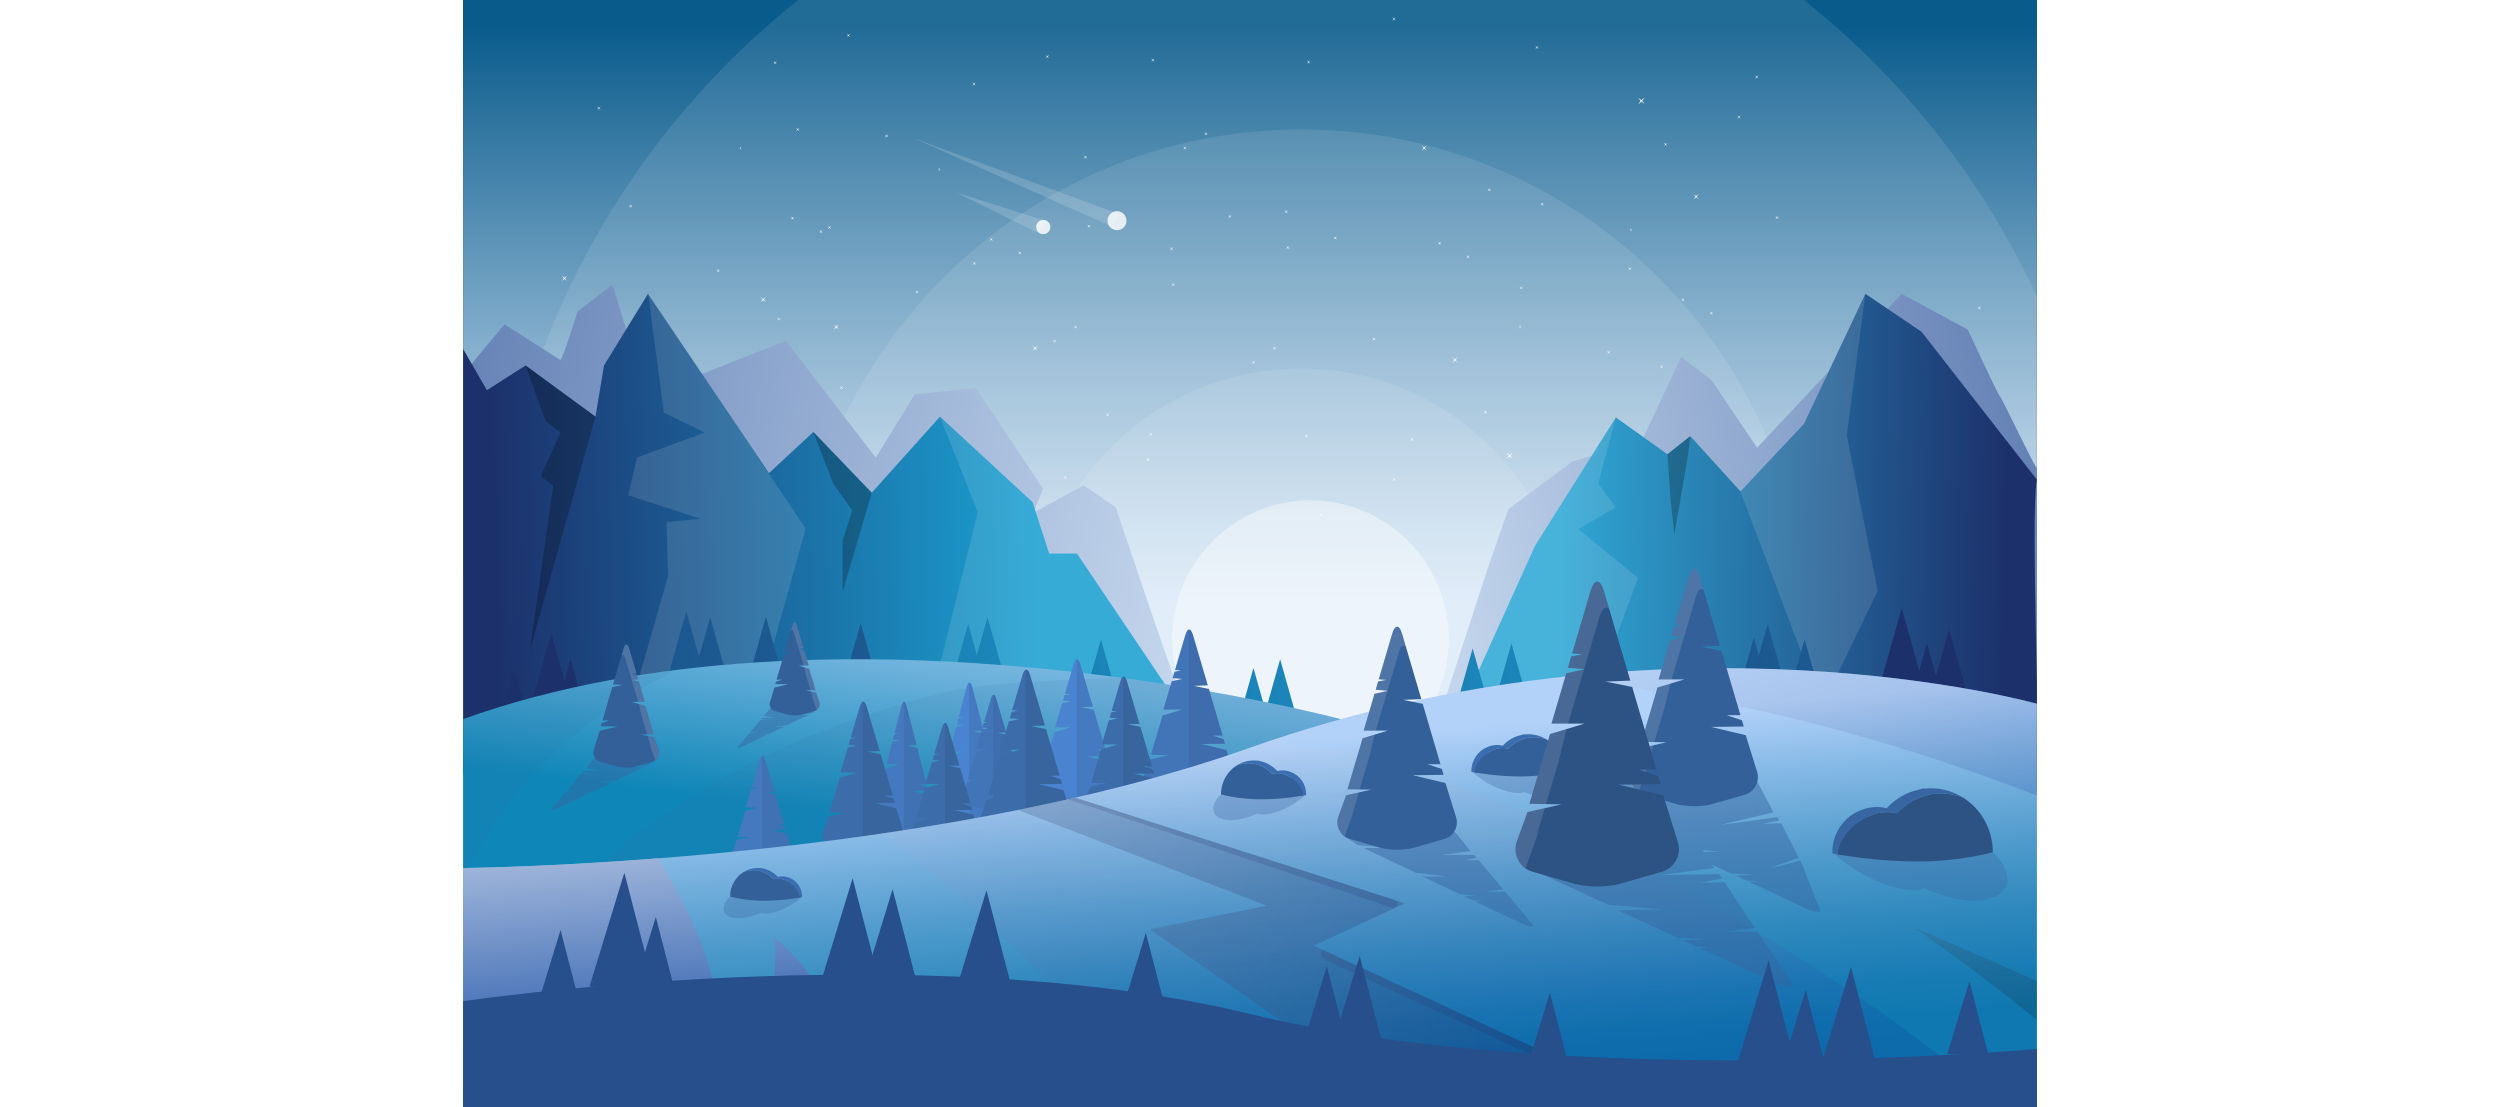 <?xml version="1.0" encoding="utf-8"?>
<!-- Generator: Adobe Illustrator 16.0.0, SVG Export Plug-In . SVG Version: 6.00 Build 0)  -->
<!DOCTYPE svg PUBLIC "-//W3C//DTD SVG 1.1//EN" "http://www.w3.org/Graphics/SVG/1.1/DTD/svg11.dtd">
<svg version="1.1" id="Layer_1" xmlns="http://www.w3.org/2000/svg" xmlns:xlink="http://www.w3.org/1999/xlink" x="0px" y="0px"
    width="3850px" height="1705.158px" viewBox="0 0 2850 2005.158" enable-background="new 0 0 2850 2005.158" xml:space="preserve">
    <rect x="0" y="0" width="2850" height="2005.158" fill="#333333" stroke="none"/>
    <g>
        <defs>
            <rect id="SVGID_1_" y="0" width="2850" height="2005.158"/>
        </defs>
        <clipPath id="SVGID_2_">
            <use xlink:href="#SVGID_1_"  overflow="visible"/>
        </clipPath>
        <linearGradient id="SVGID_3_" gradientUnits="userSpaceOnUse" x1="1425.001" y1="1316.183" x2="1425.001" y2="-15.573">
            <stop  offset="0.168" style="stop-color:#D7E7F7"/>
            <stop  offset="0.274" style="stop-color:#C2D9EC"/>
            <stop  offset="0.494" style="stop-color:#8BB3D0"/>
            <stop  offset="0.806" style="stop-color:#3478A2"/>
            <stop  offset="0.953" style="stop-color:#095B8C"/>
        </linearGradient>
        <rect y="0" clip-path="url(#SVGID_2_)" fill="url(#SVGID_3_)" width="2850" height="2005.158"/>
        <path opacity="0.1" clip-path="url(#SVGID_2_)" fill="#FFFFFF" d="M1517.467-318.055
            c-810.976,0-1468.401,660.774-1468.401,1475.881s657.425,1475.881,1468.401,1475.881c810.985,0,1468.41-660.774,1468.41-1475.881
            S2328.452-318.055,1517.467-318.055z"/>
        <path opacity="0.1" clip-path="url(#SVGID_2_)" fill="#FFFFFF" d="M1517.469,234.436c-507.39,0-918.71,413.415-918.71,923.39
            s411.32,923.39,918.71,923.39c507.396,0,918.717-413.415,918.717-923.39S2024.865,234.436,1517.469,234.436z"/>
        <g clip-path="url(#SVGID_2_)">
            <polygon opacity="0.93" fill="#FFFFFF" points="2382.46,390.671 2379.343,393.271 2376.084,390.812 2378.672,393.946 
                2376.225,397.22 2379.454,394.732 2382.601,397.079 2380.125,394.058 		"/>
            <polygon opacity="0.93" fill="#FFFFFF" points="2116.473,412.93 2114.719,415.5 2112.836,413.011 2114.342,416.168 
                2112.977,419.418 2114.797,416.961 2116.613,419.338 2115.173,416.294 		"/>
            <polygon opacity="0.93" fill="#FFFFFF" points="2313.617,208.607 2310.5,211.207 2307.242,208.749 2309.829,211.881 
                2307.383,215.156 2310.612,212.668 2313.758,215.014 2311.283,211.994 		"/>
            <polygon opacity="0.93" fill="#FFFFFF" points="1243.696,828.845 1240.578,831.445 1237.32,828.986 1239.907,832.12 
                1237.461,835.394 1240.69,832.907 1243.836,835.253 1241.361,832.232 		"/>
            <polygon opacity="0.93" fill="#FFFFFF" points="1900.995,818.941 1895.015,823.928 1888.766,819.212 1893.728,825.223 
                1889.035,831.505 1895.229,826.732 1901.266,831.233 1896.518,825.438 		"/>
            <polygon opacity="0.93" fill="#FFFFFF" points="1689.312,865.279 1686.195,867.879 1682.938,865.42 1685.524,868.553 
                1683.078,871.828 1686.308,869.34 1689.453,871.687 1686.979,868.666 		"/>
            <polygon opacity="0.93" fill="#FFFFFF" points="1919.015,517.956 1915.897,520.556 1912.639,518.097 1915.227,521.23 
                1912.78,524.505 1916.01,522.017 1919.155,524.363 1916.68,521.343 		"/>
            <polygon opacity="0.93" fill="#FFFFFF" points="2293.067,735.016 2288.405,738.906 2283.531,735.228 2287.4,739.915 
                2283.741,744.814 2288.572,741.093 2293.279,744.602 2289.576,740.083 		"/>
            <polygon opacity="0.93" fill="#FFFFFF" points="688.229,698.609 685.112,701.208 681.854,698.75 684.441,701.884 681.995,705.158 
                685.224,702.67 688.37,705.016 685.895,701.996 		"/>
            <polygon opacity="0.93" fill="#FFFFFF" points="1391.576,388.64 1388.458,391.241 1385.201,388.782 1387.788,391.915 
                1385.341,395.189 1388.571,392.702 1391.717,395.048 1389.242,392.027 		"/>
            <polygon opacity="0.93" fill="#FFFFFF" points="1582.621,433.977 1580.034,430.843 1582.48,427.568 1579.363,430.169 
                1576.104,427.71 1578.58,430.956 1576.246,434.118 1579.251,431.63 		"/>
            <polygon opacity="0.93" fill="#FFFFFF" points="2541.774,627.883 2539.188,624.75 2541.634,621.476 2538.516,624.076 
                2535.258,621.618 2537.733,624.862 2535.398,628.025 2538.404,625.537 		"/>
            <polygon opacity="0.93" fill="#FFFFFF" points="2749.218,560.645 2746.631,557.512 2749.077,554.237 2745.959,556.837 
                2742.701,554.379 2745.177,557.624 2742.842,560.786 2745.848,558.299 		"/>
            <polygon opacity="0.93" fill="#FFFFFF" points="159.563,708.291 156.976,705.158 159.422,701.883 156.305,704.483 
                153.047,702.025 155.522,705.27 153.188,708.432 156.193,705.944 		"/>
            <polygon opacity="0.93" fill="#FFFFFF" points="183.874,896.696 181.287,893.562 183.733,890.288 180.616,892.888 177.358,890.43 
                179.833,893.675 177.499,896.837 180.504,894.35 		"/>
            <polygon opacity="0.93" fill="#FFFFFF" points="421.882,980.068 419.294,976.935 421.741,973.66 418.624,976.26 415.365,973.802 
                417.841,977.047 415.506,980.209 418.512,977.722 		"/>
            <polygon opacity="0.93" fill="#FFFFFF" points="357.713,696.082 355.126,692.949 357.572,689.675 354.455,692.274 
                351.197,689.816 353.672,693.062 351.338,696.224 354.343,693.736 		"/>
            <polygon opacity="0.93" fill="#FFFFFF" points="404.179,719.6 401.592,716.467 404.038,713.192 400.92,715.792 397.663,713.334 
                400.138,716.58 397.803,719.742 400.809,717.254 		"/>
            <polygon opacity="0.93" fill="#FFFFFF" points="574.805,580.494 572.218,577.361 574.664,574.086 571.547,576.687 
                568.289,574.228 570.764,577.473 568.429,580.635 571.435,578.147 		"/>
            <polygon opacity="0.93" fill="#FFFFFF" points="1556.814,935.234 1554.229,932.101 1556.674,928.826 1553.557,931.426 
                1550.3,928.967 1552.773,932.213 1550.44,935.375 1553.445,932.888 		"/>
            <polygon opacity="0.93" fill="#FFFFFF" points="2782.937,902.187 2780.35,899.053 2782.796,895.778 2779.678,898.379 
                2776.42,895.92 2778.896,899.166 2776.561,902.328 2779.566,899.84 		"/>
            <polygon opacity="0.93" fill="#FFFFFF" points="2686.998,768.838 2684.41,765.706 2686.857,762.431 2683.74,765.03 
                2680.481,762.572 2682.957,765.817 2680.622,768.979 2683.628,766.492 		"/>
            <polygon opacity="0.93" fill="#FFFFFF" points="2725.051,743.048 2722.465,739.915 2724.91,736.641 2721.794,739.241 
                2718.535,736.782 2721.011,740.028 2718.677,743.19 2721.682,740.702 		"/>
            <polygon opacity="0.93" fill="#FFFFFF" points="2501.134,898.912 2498.547,895.778 2500.993,892.504 2497.876,895.104 
                2494.617,892.646 2497.093,895.891 2494.758,899.053 2497.764,896.565 		"/>
            <polygon opacity="0.93" fill="#FFFFFF" points="2346.544,976.793 2343.957,973.66 2346.403,970.385 2343.286,972.985 
                2340.027,970.527 2342.503,973.772 2340.168,976.935 2343.174,974.447 		"/>
            <polygon opacity="0.93" fill="#FFFFFF" points="2087.516,925.166 2084.929,922.033 2087.375,918.758 2084.258,921.358 
                2081,918.899 2083.475,922.145 2081.141,925.307 2084.146,922.819 		"/>
            <polygon opacity="0.93" fill="#FFFFFF" points="2212.311,546.001 2209.724,542.869 2212.169,539.594 2209.052,542.195 
                2205.794,539.736 2208.27,542.982 2205.935,546.144 2208.94,543.656 		"/>
            <polygon opacity="0.93" fill="#FFFFFF" points="2263.778,570.386 2261.191,567.253 2263.638,563.979 2260.521,566.578 
                2257.263,564.12 2259.737,567.365 2257.403,570.527 2260.408,568.041 		"/>
            <polygon opacity="0.93" fill="#FFFFFF" points="2077.883,641.163 2075.297,638.03 2077.742,634.756 2074.626,637.355 
                2071.368,634.897 2073.842,638.142 2071.509,641.304 2074.514,638.817 		"/>
            <polygon opacity="0.93" fill="#FFFFFF" points="1861.742,346.845 1859.155,343.712 1861.601,340.438 1858.483,343.038 
                1855.227,340.579 1857.701,343.825 1855.367,346.987 1858.372,344.499 		"/>
            <polygon opacity="0.93" fill="#FFFFFF" points="2180.873,264.502 2178.287,261.369 2180.732,258.094 2177.615,260.694 
                2174.357,258.235 2176.832,261.481 2174.499,264.643 2177.503,262.155 		"/>
            <polygon opacity="0.93" fill="#FFFFFF" points="874.147,888.798 869.485,892.689 864.611,889.011 868.48,893.697 864.821,898.596 
                869.652,894.875 874.359,898.385 870.656,893.866 		"/>
            <polygon opacity="0.93" fill="#FFFFFF" points="1800.625,646.901 1795.962,650.791 1791.088,647.113 1794.957,651.8 
                1791.299,656.699 1796.129,652.978 1800.836,656.487 1797.133,651.968 		"/>
            <polygon opacity="0.93" fill="#FFFFFF" points="1129.95,281.396 1126.833,283.995 1123.575,281.537 1126.162,284.67 
                1123.716,287.944 1126.944,285.457 1130.091,287.802 1127.616,284.782 		"/>
            <polygon opacity="0.93" fill="#FFFFFF" points="863.963,303.654 862.208,306.224 860.326,303.734 861.832,306.892 
                860.467,310.143 862.287,307.686 864.104,310.062 862.663,307.018 		"/>
            <polygon opacity="0.93" fill="#FFFFFF" points="1061.107,99.331 1057.99,101.931 1054.733,99.472 1057.319,102.605 
                1054.874,105.88 1058.103,103.393 1061.249,105.739 1058.774,102.718 		"/>
            <polygon opacity="0.93" fill="#FFFFFF" points="648.485,709.664 642.506,714.653 636.255,709.936 641.218,715.947 
                636.526,722.229 642.72,717.456 648.756,721.958 644.007,716.163 		"/>
            <polygon opacity="0.93" fill="#FFFFFF" points="436.803,756.003 433.686,758.603 430.428,756.145 433.015,759.277 
                430.568,762.552 433.798,760.064 436.944,762.41 434.469,759.39 		"/>
            <polygon opacity="0.93" fill="#FFFFFF" points="666.505,408.68 663.388,411.279 660.129,408.821 662.716,411.954 660.271,415.229 
                663.5,412.741 666.646,415.087 664.17,412.066 		"/>
            <polygon opacity="0.93" fill="#FFFFFF" points="1040.559,625.74 1035.895,629.63 1031.021,625.952 1034.892,630.639 
                1031.232,635.538 1036.062,631.816 1040.769,635.326 1037.066,630.808 		"/>
            <polygon opacity="0.93" fill="#FFFFFF" points="1289.265,518.607 1286.678,515.475 1289.124,512.2 1286.006,514.8 
                1282.749,512.341 1285.224,515.587 1282.89,518.749 1285.895,516.261 		"/>
            <polygon opacity="0.93" fill="#FFFFFF" points="1496.708,451.369 1494.121,448.236 1496.567,444.961 1493.45,447.561 
                1490.191,445.103 1492.667,448.348 1490.332,451.51 1493.338,449.022 		"/>
            <polygon opacity="0.93" fill="#FFFFFF" points="1530.427,792.91 1527.84,789.777 1530.286,786.502 1527.169,789.103 
                1523.911,786.644 1526.386,789.889 1524.052,793.052 1527.058,790.564 		"/>
            <polygon opacity="0.93" fill="#FFFFFF" points="1434.488,659.562 1431.9,656.429 1434.348,653.154 1431.23,655.754 
                1427.972,653.296 1430.447,656.542 1428.112,659.704 1431.118,657.216 		"/>
            <polygon opacity="0.93" fill="#FFFFFF" points="1472.542,633.772 1469.955,630.639 1472.401,627.364 1469.284,629.964 
                1466.026,627.506 1468.501,630.751 1466.167,633.914 1469.172,631.426 		"/>
            <polygon opacity="0.93" fill="#FFFFFF" points="1248.624,789.635 1246.037,786.502 1248.483,783.228 1245.366,785.828 
                1242.108,783.37 1244.583,786.615 1242.249,789.777 1245.254,787.289 		"/>
            <polygon opacity="0.93" fill="#FFFFFF" points="1094.034,867.517 1091.448,864.384 1093.894,861.11 1090.776,863.709 
                1087.519,861.251 1089.993,864.496 1087.659,867.658 1090.664,865.171 		"/>
            <polygon opacity="0.93" fill="#FFFFFF" points="835.006,815.889 832.419,812.757 834.865,809.482 831.748,812.082 828.49,809.624 
                830.965,812.869 828.63,816.031 831.636,813.544 		"/>
            <polygon opacity="0.93" fill="#FFFFFF" points="959.8,436.726 957.214,433.593 959.66,430.318 956.543,432.918 953.285,430.459 
                955.759,433.706 953.426,436.868 956.431,434.38 		"/>
            <polygon opacity="0.93" fill="#FFFFFF" points="1011.269,461.11 1008.683,457.977 1011.128,454.702 1008.011,457.303 
                1004.753,454.844 1007.228,458.09 1004.894,461.252 1007.899,458.764 		"/>
            <polygon opacity="0.93" fill="#FFFFFF" points="825.374,531.887 822.787,528.754 825.233,525.479 822.116,528.08 818.858,525.621 
                821.333,528.867 818.999,532.029 822.004,529.541 		"/>
            <polygon opacity="0.93" fill="#FFFFFF" points="609.233,237.569 606.646,234.436 609.092,231.161 605.975,233.761 
                602.716,231.304 605.191,234.548 602.857,237.71 605.863,235.223 		"/>
            <polygon opacity="0.93" fill="#FFFFFF" points="928.363,155.225 925.777,152.092 928.224,148.818 925.106,151.418 921.848,148.96 
                924.323,152.205 921.989,155.367 924.994,152.879 		"/>
            <polygon opacity="0.93" fill="#FFFFFF" points="548.116,537.625 543.452,541.515 538.578,537.837 542.448,542.524 
                538.789,547.423 543.62,543.701 548.326,547.21 544.624,542.692 		"/>
            <polygon opacity="0.93" fill="#FFFFFF" points="769.86,242.862 766.743,245.461 763.486,243.003 766.072,246.136 763.626,249.41 
                766.855,246.923 770.001,249.269 767.527,246.248 		"/>
            <polygon opacity="0.93" fill="#FFFFFF" points="503.875,265.12 502.119,267.69 500.237,265.201 501.743,268.358 500.378,271.609 
                502.197,269.152 504.015,271.528 502.574,268.484 		"/>
            <polygon opacity="0.93" fill="#FFFFFF" points="701.018,60.797 697.902,63.397 694.644,60.939 697.23,64.072 694.785,67.347 
                698.014,64.859 701.159,67.204 698.685,64.185 		"/>
            <polygon opacity="0.93" fill="#FFFFFF" points="288.396,671.131 282.417,676.119 276.166,671.403 281.129,677.413 
                276.437,683.695 282.63,678.922 288.667,683.423 283.918,677.628 		"/>
            <polygon opacity="0.93" fill="#FFFFFF" points="76.714,717.469 73.597,720.069 70.338,717.61 72.926,720.744 70.479,724.018 
                73.708,721.53 76.854,723.876 74.379,720.856 		"/>
            <polygon opacity="0.93" fill="#FFFFFF" points="306.416,370.146 303.298,372.746 300.04,370.287 302.627,373.42 300.182,376.695 
                303.41,374.207 306.556,376.553 304.081,373.533 		"/>
            <polygon opacity="0.93" fill="#FFFFFF" points="680.47,587.206 675.806,591.097 670.932,587.418 674.802,592.105 671.143,597.004 
                675.973,593.283 680.68,596.792 676.977,592.274 		"/>
            <polygon opacity="0.93" fill="#FFFFFF" points="929.175,480.073 926.589,476.941 929.034,473.666 925.917,476.266 922.66,473.808 
                925.134,477.053 922.801,480.215 925.806,477.728 		"/>
            <polygon opacity="0.93" fill="#FFFFFF" points="1136.619,412.835 1134.032,409.702 1136.478,406.427 1133.36,409.028 
                1130.103,406.569 1132.578,409.814 1130.243,412.977 1133.249,410.489 		"/>
            <polygon opacity="0.93" fill="#FFFFFF" points="1170.337,754.376 1167.751,751.243 1170.197,747.969 1167.08,750.569 
                1163.822,748.11 1166.296,751.356 1163.963,754.518 1166.968,752.03 		"/>
            <polygon opacity="0.93" fill="#FFFFFF" points="1074.399,621.028 1071.812,617.896 1074.258,614.621 1071.141,617.221 
                1067.883,614.762 1070.357,618.008 1068.023,621.17 1071.029,618.682 		"/>
            <polygon opacity="0.93" fill="#FFFFFF" points="1112.453,595.238 1109.866,592.105 1112.312,588.831 1109.195,591.431 
                1105.937,588.972 1108.412,592.218 1106.078,595.38 1109.083,592.892 		"/>
            <polygon opacity="0.93" fill="#FFFFFF" points="888.535,751.102 885.948,747.969 888.394,744.694 885.276,747.294 
                882.019,744.835 884.494,748.081 882.159,751.243 885.165,748.755 		"/>
            <polygon opacity="0.93" fill="#FFFFFF" points="733.945,828.983 731.358,825.85 733.804,822.576 730.687,825.176 727.429,822.718 
                729.904,825.962 727.57,829.125 730.575,826.637 		"/>
            <polygon opacity="0.93" fill="#FFFFFF" points="474.917,777.356 472.33,774.223 474.776,770.949 471.659,773.548 468.4,771.09 
                470.875,774.335 468.542,777.497 471.547,775.009 		"/>
            <polygon opacity="0.93" fill="#FFFFFF" points="599.711,398.192 597.125,395.059 599.57,391.785 596.454,394.385 593.196,391.926 
                595.671,395.172 593.336,398.334 596.342,395.846 		"/>
            <polygon opacity="0.93" fill="#FFFFFF" points="651.18,422.577 648.593,419.443 651.039,416.169 647.922,418.769 644.664,416.311 
                647.138,419.556 644.805,422.718 647.81,420.23 		"/>
            <polygon opacity="0.93" fill="#FFFFFF" points="465.285,493.354 462.698,490.22 465.144,486.946 462.027,489.546 458.769,487.087 
                461.244,490.333 458.91,493.495 461.915,491.007 		"/>
            <polygon opacity="0.93" fill="#FFFFFF" points="249.144,199.036 246.556,195.902 249.002,192.627 245.885,195.228 
                242.627,192.769 245.103,196.015 242.768,199.177 245.773,196.689 		"/>
            <polygon opacity="0.93" fill="#FFFFFF" points="568.275,116.691 565.688,113.559 568.134,110.284 565.017,112.884 
                561.759,110.426 564.234,113.671 561.899,116.833 564.905,114.346 		"/>
            <polygon opacity="0.93" fill="#FFFFFF" points="188.026,499.091 183.363,502.981 178.488,499.303 182.359,503.99 178.7,508.889 
                183.53,505.168 188.237,508.677 184.534,504.158 		"/>
            <polygon opacity="0.93" fill="#FFFFFF" points="1646.439,617.328 1649.557,614.728 1652.814,617.186 1650.228,614.054 
                1652.674,610.779 1649.444,613.267 1646.299,610.92 1648.773,613.941 		"/>
            <polygon opacity="0.93" fill="#FFFFFF" points="1912.426,595.069 1914.181,592.5 1916.062,594.989 1914.557,591.832 
                1915.922,588.581 1914.103,591.037 1912.285,588.662 1913.726,591.705 		"/>
            <polygon opacity="0.93" fill="#FFFFFF" points="1715.281,799.392 1718.398,796.792 1721.656,799.25 1719.069,796.117 
                1721.516,792.844 1718.287,795.331 1715.141,792.985 1717.615,796.006 		"/>
            <polygon opacity="0.93" fill="#FFFFFF" points="2127.903,189.059 2133.884,184.071 2140.134,188.788 2135.171,182.777 
                2139.864,176.494 2133.669,181.267 2127.633,176.767 2132.382,182.561 		"/>
            <polygon opacity="0.93" fill="#FFFFFF" points="2339.586,142.721 2342.703,140.12 2345.961,142.579 2343.374,139.446 
                2345.82,136.171 2342.591,138.659 2339.444,136.312 2341.92,139.333 		"/>
            <polygon opacity="0.93" fill="#FFFFFF" points="2109.884,490.044 2113.002,487.444 2116.26,489.902 2113.673,486.769 
                2116.119,483.495 2112.89,485.982 2109.743,483.636 2112.219,486.657 		"/>
            <polygon opacity="0.93" fill="#FFFFFF" points="1735.831,272.983 1740.494,269.094 1745.368,272.771 1741.498,268.084 
                1745.157,263.186 1740.327,266.907 1735.62,263.397 1739.322,267.916 		"/>
            <polygon opacity="0.93" fill="#FFFFFF" points="1487.124,380.116 1489.712,383.25 1487.266,386.523 1490.383,383.924 
                1493.641,386.382 1491.166,383.137 1493.5,379.975 1490.494,382.461 		"/>
            <polygon opacity="0.93" fill="#FFFFFF" points="1279.681,447.355 1282.268,450.487 1279.822,453.762 1282.939,451.163 
                1286.197,453.621 1283.722,450.375 1286.057,447.213 1283.051,449.7 		"/>
            <polygon opacity="0.93" fill="#FFFFFF" points="1245.962,105.813 1248.549,108.946 1246.103,112.221 1249.22,109.621 
                1252.479,112.079 1250.003,108.833 1252.338,105.671 1249.332,108.159 		"/>
            <polygon opacity="0.93" fill="#FFFFFF" points="1341.901,239.162 1344.488,242.294 1342.042,245.569 1345.159,242.969 
                1348.417,245.427 1345.942,242.182 1348.276,239.02 1345.271,241.507 		"/>
            <polygon opacity="0.93" fill="#FFFFFF" points="1303.847,264.951 1306.434,268.084 1303.987,271.359 1307.105,268.759 
                1310.363,271.217 1307.888,267.972 1310.222,264.81 1307.217,267.297 		"/>
            <polygon opacity="0.93" fill="#FFFFFF" points="1527.765,109.088 1530.352,112.221 1527.905,115.496 1531.023,112.895 
                1534.281,115.354 1531.806,112.108 1534.141,108.946 1531.135,111.434 		"/>
            <polygon opacity="0.93" fill="#FFFFFF" points="1682.354,31.206 1684.942,34.339 1682.496,37.614 1685.613,35.014 
                1688.871,37.473 1686.396,34.227 1688.73,31.064 1685.725,33.552 		"/>
            <polygon opacity="0.93" fill="#FFFFFF" points="1941.383,82.833 1943.97,85.967 1941.523,89.241 1944.641,86.641 1947.899,89.1 
                1945.424,85.854 1947.759,82.692 1944.753,85.18 		"/>
            <polygon opacity="0.93" fill="#FFFFFF" points="1816.589,461.997 1819.175,465.13 1816.729,468.405 1819.847,465.805 
                1823.104,468.263 1820.63,465.018 1822.964,461.855 1819.959,464.343 		"/>
            <polygon opacity="0.93" fill="#FFFFFF" points="1765.12,437.613 1767.707,440.746 1765.261,444.021 1768.379,441.421 
                1771.637,443.879 1769.161,440.634 1771.496,437.472 1768.49,439.959 		"/>
            <polygon opacity="0.93" fill="#FFFFFF" points="1951.016,366.836 1953.602,369.969 1951.156,373.244 1954.272,370.643 
                1957.531,373.102 1955.056,369.856 1957.391,366.694 1954.385,369.182 		"/>
            <polygon opacity="0.93" fill="#FFFFFF" points="2167.157,661.154 2169.743,664.287 2167.298,667.562 2170.415,664.961 
                2173.672,667.42 2171.198,664.174 2173.531,661.012 2170.526,663.5 		"/>
            <polygon opacity="0.93" fill="#FFFFFF" points="1848.025,743.498 1850.611,746.631 1848.166,749.906 1851.283,747.305 
                1854.541,749.764 1852.066,746.519 1854.4,743.356 1851.395,745.844 		"/>
            <polygon opacity="0.93" fill="#FFFFFF" points="2228.273,361.098 2232.938,357.208 2237.812,360.886 2233.941,356.199 
                2237.6,351.3 2232.77,355.021 2228.063,351.513 2231.766,356.031 		"/>
        </g>
        <path opacity="0.1" clip-path="url(#SVGID_2_)" fill="#FFFFFF" d="M1517.47,667.37c-269.498,0-487.97,219.584-487.97,490.456
            c0,270.871,218.472,490.455,487.97,490.455c269.502,0,487.974-219.584,487.974-490.455
            C2005.443,886.955,1786.972,667.37,1517.47,667.37z"/>
        <ellipse opacity="0.4" clip-path="url(#SVGID_2_)" fill="#FFFFFF" cx="1534.436" cy="1157.826" rx="250.41" ry="251.686"/>
        <linearGradient id="SVGID_4_" gradientUnits="userSpaceOnUse" x1="1477.738" y1="1163.146" x2="3223.806" y2="835.756">
            <stop  offset="0" style="stop-color:#D7E7F7"/>
            <stop  offset="0.18" style="stop-color:#C2D4EB"/>
            <stop  offset="0.551" style="stop-color:#8BA4CC"/>
            <stop  offset="0.953" style="stop-color:#4A6AA6"/>
        </linearGradient>
        <path clip-path="url(#SVGID_2_)" fill="url(#SVGID_4_)" d="M2850.002,847.791c-5.567-4.208-62.824-126.328-67.065-130.298
            c-4.241-3.971-57.982-120.489-57.982-120.489l-119.766-64.886l-261.902,278.641l-82.219-121.995l-55.133-42.649l-72.051,153.497
            l-124.798,35.938l-116.142,86.421l-37.718,108.01l-81.96,252.291L2850,1325.475"/>
        <linearGradient id="SVGID_5_" gradientUnits="userSpaceOnUse" x1="-1499.016" y1="1224.589" x2="709.876" y2="810.42" gradientTransform="matrix(-1 0 0 1 174.212 0)">
            <stop  offset="0" style="stop-color:#D7E7F7"/>
            <stop  offset="0.18" style="stop-color:#C2D4EB"/>
            <stop  offset="0.551" style="stop-color:#8BA4CC"/>
            <stop  offset="0.953" style="stop-color:#4A6AA6"/>
        </linearGradient>
        <path clip-path="url(#SVGID_2_)" fill="url(#SVGID_5_)" d="M286.785,1410.731l1049.022-43.204l-87.361-252.29l-66.641-196.479
            l-58.089-39.998l-91.212,50.066l17.599-43.958l-122.13-182.567l-110.283,12.262l-70.314,114.282L584.467,617.076l-164.394,65.185
            c0,0-57.283,116.518-61.804,120.488l-87.763-287.275l-63.281,48.504c0,0-27.854,89.951-31.309,87.821
            c-7.921-4.883-100.941-64.593-100.941-64.593L0.003,677.413"/>
        <linearGradient id="SVGID_6_" gradientUnits="userSpaceOnUse" x1="0.162" y1="972.271" x2="1357.37" y2="935.513">
            <stop  offset="0.035" style="stop-color:#1C306B"/>
            <stop  offset="0.764" style="stop-color:#1BA0D1"/>
        </linearGradient>
        <path clip-path="url(#SVGID_2_)" fill="url(#SVGID_6_)" d="M1007.466,1229.071c6.337,48.327,12.201,96.687,17.803,145.069
            L0.003,1403.367L0.001,631.996l43.092,74.6l69.98-44.76l126.623,92.714l15.424-92.714l79.61-129.718l219.134,324.689l80.358-74.572
            l105.772,110.084L863.589,754.55l167.713,154.886l29.934,93.144h50.439l190.234,282.444"/>
        <linearGradient id="SVGID_7_" gradientUnits="userSpaceOnUse" x1="2838.559" y1="993.041" x2="1713.196" y2="970.421">
            <stop  offset="0.035" style="stop-color:#1C306B"/>
            <stop  offset="0.764" style="stop-color:#2FA9D6"/>
        </linearGradient>
        <path clip-path="url(#SVGID_2_)" fill="url(#SVGID_7_)" d="M2180.873,822.576l41.479-32.799l90.787,100.173l114.938-122.095
            l111.346-235.738l101.826,68.838l208.754,267.598c-12.434,62.289,7.769,498.211-0.002,559.124
            c-11.224,87.999-189.419-146.061-201.031-58.115c-6.904,52.301,6.082-52.359,0,0l-796.558-22.706l-29.308-97.202l118.279-261.606
            l146.133-232.044L2180.873,822.576z"/>
        <polyline opacity="0.12" clip-path="url(#SVGID_2_)" fill="#FFFFFF" points="2539.421,532.118 2505.758,788.223 2561.677,1069.985 
            2460.602,1280.161 2313.139,889.95 2428.076,767.855 	"/>
        <polyline opacity="0.12" clip-path="url(#SVGID_2_)" fill="#FFFFFF" points="335.128,532.118 363.42,747.359 437.528,783.327 
            314.908,828.601 298.981,897.003 430.46,939.631 368.254,945.315 371.083,1043.361 315.946,1236.148 530.296,1280.161 
            620.338,957.421 	"/>
        <polyline opacity="0.12" clip-path="url(#SVGID_2_)" fill="#FFFFFF" points="1301.91,1285.024 1043.08,1385.917 840.395,1296.665 
            931.949,927.829 863.589,754.55 1031.303,909.437 1061.236,1002.58 1111.676,1002.58 	"/>
        <g clip-path="url(#SVGID_2_)">
            <linearGradient id="SVGID_8_" gradientUnits="userSpaceOnUse" x1="-413.389" y1="1192.576" x2="2436.616" y2="1115.389">
                <stop  offset="0.035" style="stop-color:#1C306B"/>
                <stop  offset="0.764" style="stop-color:#1BA0D1"/>
            </linearGradient>
            <polygon fill="url(#SVGID_8_)" points="447.383,1117.961 418.624,1219.786 447.383,1219.786 476.142,1219.786 		"/>
            <linearGradient id="SVGID_9_" gradientUnits="userSpaceOnUse" x1="-312.446" y1="1191.532" x2="2537.559" y2="1114.345">
                <stop  offset="0.035" style="stop-color:#1C306B"/>
                <stop  offset="0.764" style="stop-color:#1BA0D1"/>
            </linearGradient>
            <polygon fill="url(#SVGID_9_)" points="548.326,1116.918 519.567,1218.743 548.326,1218.743 577.085,1218.743 		"/>
            <linearGradient id="SVGID_10_" gradientUnits="userSpaceOnUse" x1="54.639" y1="1186.149" x2="2257.382" y2="1126.492">
                <stop  offset="0.035" style="stop-color:#1C306B"/>
                <stop  offset="0.764" style="stop-color:#1BA0D1"/>
            </linearGradient>
            <polygon fill="url(#SVGID_10_)" points="719.921,1128.481 697.693,1207.181 719.921,1207.181 742.149,1207.181 		"/>
            <linearGradient id="SVGID_11_" gradientUnits="userSpaceOnUse" x1="-638.814" y1="1197.593" x2="2814.524" y2="1104.065">
                <stop  offset="0.035" style="stop-color:#1C306B"/>
                <stop  offset="0.764" style="stop-color:#1BA0D1"/>
            </linearGradient>
            <polygon fill="url(#SVGID_11_)" points="404.179,1107.183 369.331,1230.564 404.179,1230.564 439.025,1230.564 		"/>
            <linearGradient id="SVGID_12_" gradientUnits="userSpaceOnUse" x1="-883.429" y1="1237.458" x2="2569.909" y2="1143.93">
                <stop  offset="0.055" style="stop-color:#1C306B"/>
                <stop  offset="0.298" style="stop-color:#1C306B"/>
            </linearGradient>
            <polygon fill="url(#SVGID_12_)" points="159.563,1147.048 124.715,1270.429 159.563,1270.429 194.41,1270.429 		"/>
            <linearGradient id="SVGID_13_" gradientUnits="userSpaceOnUse" x1="-464.234" y1="1250.972" x2="1716.532" y2="1191.909">
                <stop  offset="0.055" style="stop-color:#1C306B"/>
                <stop  offset="0.298" style="stop-color:#1C306B"/>
            </linearGradient>
            <polygon fill="url(#SVGID_13_)" points="194.41,1193.879 172.405,1271.793 194.41,1271.793 216.417,1271.793 		"/>
            <linearGradient id="SVGID_14_" gradientUnits="userSpaceOnUse" x1="-566.3" y1="1267.195" x2="1614.466" y2="1208.133">
                <stop  offset="0.055" style="stop-color:#1C306B"/>
                <stop  offset="0.298" style="stop-color:#1C306B"/>
            </linearGradient>
            <polygon fill="url(#SVGID_14_)" points="92.345,1210.103 70.338,1288.017 92.345,1288.017 114.35,1288.017 		"/>
            <linearGradient id="SVGID_15_" gradientUnits="userSpaceOnUse" x1="249.309" y1="1187.708" x2="2452.027" y2="1128.051">
                <stop  offset="0" style="stop-color:#1B72A7"/>
                <stop  offset="0.764" style="stop-color:#1BA0D1"/>
            </linearGradient>
            <polygon fill="url(#SVGID_15_)" points="914.583,1130.039 892.356,1208.738 914.583,1208.738 936.811,1208.738 		"/>
            <linearGradient id="SVGID_16_" gradientUnits="userSpaceOnUse" x1="489.794" y1="1215.495" x2="2692.537" y2="1155.838">
                <stop  offset="0" style="stop-color:#1B72A7"/>
                <stop  offset="0.764" style="stop-color:#1BA0D1"/>
            </linearGradient>
            <polygon fill="url(#SVGID_16_)" points="1155.076,1157.826 1132.848,1236.525 1155.076,1236.525 1177.303,1236.525 		"/>
            <linearGradient id="SVGID_17_" gradientUnits="userSpaceOnUse" x1="765.962" y1="1267.379" x2="2968.657" y2="1207.723">
                <stop  offset="0" style="stop-color:#1B72A7"/>
                <stop  offset="0.764" style="stop-color:#1BA0D1"/>
            </linearGradient>
            <polygon fill="url(#SVGID_17_)" points="1431.23,1209.71 1409.002,1288.409 1431.23,1288.409 1453.457,1288.409 		"/>
            <linearGradient id="SVGID_18_" gradientUnits="userSpaceOnUse" x1="602.772" y1="1269.886" x2="3505.975" y2="1191.257">
                <stop  offset="0" style="stop-color:#1B72A7"/>
                <stop  offset="0.764" style="stop-color:#1BA0D1"/>
            </linearGradient>
            <polygon fill="url(#SVGID_18_)" points="1479.609,1193.879 1450.314,1297.604 1479.609,1297.604 1508.906,1297.604 		"/>
            <linearGradient id="SVGID_19_" gradientUnits="userSpaceOnUse" x1="106.495" y1="1191.049" x2="2898.146" y2="1115.442">
                <stop  offset="0" style="stop-color:#1B72A7"/>
                <stop  offset="0.764" style="stop-color:#1BA0D1"/>
            </linearGradient>
            <polygon fill="url(#SVGID_19_)" points="949.642,1117.961 921.471,1217.701 949.642,1217.701 977.812,1217.701 		"/>
        </g>
        <linearGradient id="SVGID_20_" gradientUnits="userSpaceOnUse" x1="844.904" y1="936.757" x2="772.409" y2="1529.511">
            <stop  offset="0.045" style="stop-color:#B3D3F8"/>
            <stop  offset="0.19" style="stop-color:#9EC9F0"/>
            <stop  offset="0.49" style="stop-color:#67AFDA"/>
            <stop  offset="0.917" style="stop-color:#1087B8"/>
            <stop  offset="0.923" style="stop-color:#0F86B8"/>
        </linearGradient>
        <path clip-path="url(#SVGID_2_)" fill="url(#SVGID_20_)" d="M1589.255,1302.34c0,0-911.335-244.037-1589.255,0v359.135
            l1576.272-161.988"/>
        <path opacity="0.1" clip-path="url(#SVGID_2_)" fill="#36649F" d="M382.253,1213.777
            c-130.529,16.565-260.178,44.618-382.252,88.562v295.391C77.681,1416.112,218.543,1299.795,382.253,1213.777z"/>
        <path opacity="0.1" clip-path="url(#SVGID_2_)" fill="#36649F" d="M1191.042,1227.368c-103.629,5.131-208.855,5.154-310.673,24.192
            c-267.687,66.496-514.831,182.566-708.195,386.19c-2.336,2.461-4.719,4.698-7.137,6.763l1411.235-145.027l12.982-197.146
            C1589.255,1302.34,1428.145,1259.224,1191.042,1227.368z"/>
        <g clip-path="url(#SVGID_2_)">
            <g>
                <path fill="#4A83CF" d="M1105.866,1202.019c3.195-10.853,8.424-10.853,11.619,0l22.885,77.723l-21.472,0.85l23.104,4.696
                    l21.082,71.596l-15.299,0.075l16.975,5.62l2.037,6.916l-36.615,0.47l38.782,9.227l12.732,40.908
                    c3.195,10.852-3.048,22.273-13.874,25.383l-36.463,10.471c-10.826,3.109-28.542,3.109-39.368,0l-36.462-10.471
                    c-10.826-3.109-17.07-14.531-13.875-25.383l9.538-26.384l29.64-6.653l-27.961-0.463l17.88-60.517l29.991-9.051l-28.746,0.017
                    l12.85-43.641l15.896-3.554l-14.482-1.25l2.888-9.804l9.889-1.951l-9.128-0.635L1105.866,1202.019z"/>
            </g>
            <g opacity="0.07">
                <path d="M1181.696,1420.098l-12.732-40.907l-38.782-9.227l36.615-0.47l-2.036-6.916l-16.975-5.62l15.298-0.075l-21.081-71.596
                    l-23.105-4.696l21.472-0.851l-22.885-77.723c-1.747-5.937-4.102-8.506-6.4-7.947v264.198c7.333,0.043,14.711-0.719,20.274-2.315
                    l36.463-10.472C1178.648,1442.373,1184.893,1430.949,1181.696,1420.098z"/>
            </g>
        </g>
        <g clip-path="url(#SVGID_2_)">
            <g>
                <path fill="#4274B8" d="M1307.944,1149.57c3.763-12.779,9.92-12.779,13.684,0l26.952,91.536l-25.289,1.001l27.212,5.531
                    l24.828,84.319l-18.018,0.089l19.993,6.619l2.398,8.145l-43.122,0.553l45.674,10.866l14.996,48.179
                    c3.763,12.78-3.59,26.232-16.341,29.894l-42.942,12.332c-12.75,3.661-33.614,3.661-46.364,0l-42.943-12.332
                    c-12.75-3.661-20.103-17.113-16.34-29.894l11.232-31.072l34.908-7.836l-32.931-0.546l21.059-71.271l35.321-10.658l-33.854,0.019
                    l15.134-51.396l18.721-4.184l-17.056-1.474l3.399-11.546l11.647-2.297l-10.75-0.749L1307.944,1149.57z"/>
            </g>
            <g opacity="0.07">
                <path d="M1397.25,1406.406l-14.995-48.177l-45.674-10.867l43.122-0.553l-2.397-8.144l-19.991-6.62l18.016-0.089l-24.828-84.319
                    l-27.211-5.53l25.288-1.002l-26.952-91.535c-2.057-6.991-4.83-10.018-7.538-9.359v311.149c8.635,0.053,17.325-0.846,23.877-2.727
                    l42.944-12.332C1393.661,1432.641,1401.015,1419.187,1397.25,1406.406z"/>
            </g>
        </g>
        <g clip-path="url(#SVGID_2_)">
            <g>
                <path fill="#4A83CF" d="M911.639,1244.386c2.867-10.982,7.558-10.982,10.425,0l20.533,78.662l-19.266,0.86l20.731,4.753
                    l18.914,72.462l-13.727,0.076l15.23,5.688l1.827,6.998l-32.852,0.476l34.797,9.338l11.424,41.402
                    c2.866,10.983-2.735,22.543-12.449,25.689l-32.715,10.598c-9.714,3.146-25.608,3.146-35.323,0l-32.715-10.598
                    c-9.713-3.146-15.315-14.706-12.449-25.689l8.557-26.701l26.594-6.734l-25.088-0.47l16.043-61.247l26.91-9.159l-25.792,0.016
                    l11.528-44.168l14.263-3.596l-12.993-1.266l2.589-9.923l8.874-1.974l-8.191-0.644L911.639,1244.386z"/>
            </g>
            <g opacity="0.07">
                <path d="M979.677,1465.101l-11.424-41.401l-34.797-9.339l32.852-0.476l-1.826-6.998l-15.23-5.688l13.726-0.076l-18.914-72.462
                    l-20.731-4.752l19.266-0.861l-20.533-78.662c-1.568-6.008-3.681-8.608-5.743-8.043v267.391c6.579,0.045,13.2-0.728,18.19-2.344
                    l32.716-10.597C976.942,1487.646,982.544,1476.084,979.677,1465.101z"/>
            </g>
        </g>
        <g clip-path="url(#SVGID_2_)">
            <g>
                <path fill="#4579BF" d="M793.8,1278.186c2.537-9.964,6.688-9.964,9.226,0l18.172,71.362l-17.05,0.78l18.346,4.312l16.739,65.736
                    l-12.148,0.068l13.479,5.16l1.617,6.35l-29.074,0.431l30.795,8.472l10.11,37.561c2.537,9.963-2.421,20.45-11.017,23.305
                    l-28.953,9.614c-8.596,2.854-22.664,2.854-31.26,0l-28.953-9.614c-8.597-2.854-13.554-13.342-11.017-23.305l7.573-24.224
                    l23.535-6.11l-22.202-0.425l14.198-55.563l23.814-8.31l-22.825,0.016l10.203-40.069l12.623-3.263l-11.5-1.148l2.293-9.002
                    l7.852-1.791l-7.249-0.583L793.8,1278.186z"/>
            </g>
            <g opacity="0.07">
                <path d="M854.012,1478.417l-10.109-37.559l-30.795-8.474l29.074-0.431l-1.617-6.349l-13.479-5.16l12.147-0.069l-16.739-65.736
                    l-18.347-4.312l17.05-0.781l-18.172-71.361c-1.387-5.451-3.256-7.81-5.082-7.297v242.574c5.823,0.041,11.681-0.659,16.098-2.126
                    l28.954-9.614C851.592,1498.868,856.55,1488.38,854.012,1478.417z"/>
            </g>
        </g>
        <g clip-path="url(#SVGID_2_)">
            <g>
                <path fill="#4274B8" d="M956.008,1264.624c2.537-8.617,6.688-8.617,9.226,0l18.171,61.716l-17.05,0.675l18.347,3.729
                    l16.739,56.852l-12.148,0.06l13.479,4.462l1.617,5.492l-29.074,0.372l30.795,7.326l10.11,32.483
                    c2.537,8.616-2.42,17.687-11.017,20.155l-28.953,8.314c-8.596,2.468-22.664,2.468-31.26,0l-28.953-8.314
                    c-8.596-2.469-13.554-11.539-11.017-20.155l7.573-20.95l23.536-5.283l-22.202-0.367l14.198-48.054l23.814-7.187l-22.825,0.014
                    l10.203-34.652l12.622-2.822l-11.499-0.992l2.292-7.785l7.853-1.549l-7.248-0.505L956.008,1264.624z"/>
            </g>
            <g opacity="0.07">
                <path d="M1016.22,1437.789l-10.11-32.482l-30.794-7.327l29.073-0.372l-1.616-5.491l-13.479-4.463l12.147-0.06l-16.739-56.851
                    l-18.346-3.729l17.049-0.676l-18.171-61.716c-1.387-4.713-3.257-6.753-5.082-6.31v209.784c5.822,0.036,11.682-0.569,16.098-1.838
                    l28.954-8.314C1013.8,1455.477,1018.758,1446.405,1016.22,1437.789z"/>
            </g>
        </g>
        <g clip-path="url(#SVGID_2_)">
            <g>
                <path fill="#3D6CAA" d="M1013.018,1222.307c3.763-12.779,9.92-12.779,13.683,0l26.953,91.536l-25.289,1.001l27.212,5.531
                    l24.827,84.319l-18.018,0.089l19.993,6.618l2.398,8.145l-43.122,0.554l45.674,10.866l14.996,48.179
                    c3.763,12.78-3.59,26.231-16.34,29.894l-42.943,12.331c-12.75,3.662-33.614,3.662-46.364,0l-42.943-12.331
                    c-12.75-3.662-20.103-17.113-16.34-29.894l11.232-31.072l34.908-7.837l-32.931-0.545l21.059-71.271l35.321-10.658l-33.854,0.02
                    l15.134-51.396l18.721-4.186l-17.056-1.472l3.4-11.548l11.646-2.297l-10.75-0.748L1013.018,1222.307z"/>
            </g>
            <g opacity="0.07">
                <path d="M1102.323,1479.143l-14.995-48.177l-45.674-10.867l43.122-0.554l-2.397-8.144l-19.991-6.619l18.016-0.088l-24.826-84.32
                    l-27.212-5.53l25.288-1.002l-26.953-91.536c-2.057-6.991-4.83-10.017-7.537-9.358v311.149c8.635,0.052,17.326-0.846,23.877-2.728
                    l42.944-12.331C1098.734,1505.377,1106.088,1491.924,1102.323,1479.143z"/>
            </g>
        </g>
        <g clip-path="url(#SVGID_2_)">
            <g>
                <path fill="#3D6CAA" d="M1190.394,1233.131c3.195-10.852,8.424-10.852,11.618,0l22.885,77.723l-21.472,0.851l23.105,4.696
                    l21.081,71.597l-15.298,0.075l16.975,5.62l2.036,6.915l-36.615,0.47l38.782,9.227l12.733,40.908
                    c3.194,10.852-3.049,22.274-13.875,25.383l-36.463,10.471c-10.826,3.108-28.542,3.108-39.368,0l-36.462-10.471
                    c-10.826-3.108-17.07-14.531-13.875-25.383l9.538-26.384l29.639-6.653l-27.96-0.463l17.88-60.518l29.992-9.05l-28.746,0.017
                    l12.85-43.641l15.896-3.553l-14.482-1.251l2.887-9.805l9.89-1.95l-9.129-0.636L1190.394,1233.131z"/>
            </g>
            <g opacity="0.07">
                <path d="M1266.224,1451.211l-12.732-40.907l-38.782-9.228l36.615-0.47l-2.036-6.914l-16.974-5.621l15.297-0.075l-21.081-71.596
                    l-23.105-4.696l21.472-0.851l-22.885-77.724c-1.746-5.936-4.101-8.505-6.399-7.946v264.197
                    c7.332,0.045,14.711-0.719,20.273-2.315l36.464-10.47C1263.176,1473.486,1269.42,1462.062,1266.224,1451.211z"/>
            </g>
        </g>
        <linearGradient id="SVGID_21_" gradientUnits="userSpaceOnUse" x1="1672.21" y1="1212.198" x2="3874.88" y2="1152.543">
            <stop  offset="0.035" style="stop-color:#1C306B"/>
            <stop  offset="0.764" style="stop-color:#1BA0D1"/>
        </linearGradient>
        <polygon clip-path="url(#SVGID_2_)" fill="url(#SVGID_21_)" points="2337.47,1154.529 2315.243,1233.229 2337.47,1233.229 
            2359.697,1233.229 	"/>
        <linearGradient id="SVGID_22_" gradientUnits="userSpaceOnUse" x1="1764.074" y1="1215.496" x2="3966.841" y2="1155.838">
            <stop  offset="0.035" style="stop-color:#1C306B"/>
            <stop  offset="0.764" style="stop-color:#1BA0D1"/>
        </linearGradient>
        <polygon clip-path="url(#SVGID_2_)" fill="url(#SVGID_22_)" points="2429.363,1157.826 2407.136,1236.525 2429.363,1236.525 
            2451.591,1236.525 	"/>
        <linearGradient id="SVGID_23_" gradientUnits="userSpaceOnUse" x1="1612.007" y1="1195.097" x2="4097.029" y2="1127.794">
            <stop  offset="0.035" style="stop-color:#1C306B"/>
            <stop  offset="0.764" style="stop-color:#1BA0D1"/>
        </linearGradient>
        <polygon clip-path="url(#SVGID_2_)" fill="url(#SVGID_23_)" points="2362.545,1130.039 2337.47,1218.822 2362.545,1218.822 
            2387.621,1218.822 	"/>
        <linearGradient id="SVGID_24_" gradientUnits="userSpaceOnUse" x1="1302.854" y1="1214.518" x2="5614.868" y2="1097.734">
            <stop  offset="0.055" style="stop-color:#1C306B"/>
            <stop  offset="0.298" style="stop-color:#1C306B"/>
        </linearGradient>
        <polygon clip-path="url(#SVGID_2_)" fill="url(#SVGID_24_)" points="2605.188,1101.626 2561.677,1255.686 2605.188,1255.686 
            2648.7,1255.686 	"/>
        <linearGradient id="SVGID_25_" gradientUnits="userSpaceOnUse" x1="1757.995" y1="1242.683" x2="4714.348" y2="1162.615">
            <stop  offset="0.055" style="stop-color:#1C306B"/>
            <stop  offset="0.298" style="stop-color:#1C306B"/>
        </linearGradient>
        <polygon clip-path="url(#SVGID_2_)" fill="url(#SVGID_25_)" points="2650.887,1165.283 2621.055,1270.909 2650.887,1270.909 
            2680.719,1270.909 	"/>
        <linearGradient id="SVGID_26_" gradientUnits="userSpaceOnUse" x1="1676.576" y1="1227.924" x2="5035.523" y2="1136.952">
            <stop  offset="0.055" style="stop-color:#1C306B"/>
            <stop  offset="0.298" style="stop-color:#1C306B"/>
        </linearGradient>
        <polygon clip-path="url(#SVGID_2_)" fill="url(#SVGID_26_)" points="2691.06,1139.985 2657.165,1259.993 2691.06,1259.993 
            2724.954,1259.993 	"/>
        <polyline opacity="0.12" clip-path="url(#SVGID_2_)" fill="#FFFFFF" points="2087.516,756.003 2055.563,875.867 2087.375,918.758 
            2019.513,958.104 2127.633,1046.569 2057.684,1236.267 1819.216,1258.254 1941.383,988.047 	"/>
        <linearGradient id="SVGID_27_" gradientUnits="userSpaceOnUse" x1="951.379" y1="1250.247" x2="3854.533" y2="1171.62">
            <stop  offset="0" style="stop-color:#1B72A7"/>
            <stop  offset="0.764" style="stop-color:#1BA0D1"/>
        </linearGradient>
        <polygon clip-path="url(#SVGID_2_)" fill="url(#SVGID_27_)" points="1828.202,1174.24 1798.906,1277.965 1828.202,1277.965 
            1857.497,1277.965 	"/>
        <linearGradient id="SVGID_28_" gradientUnits="userSpaceOnUse" x1="1190.404" y1="1226.656" x2="3534.565" y2="1163.169">
            <stop  offset="0" style="stop-color:#1B72A7"/>
            <stop  offset="0.764" style="stop-color:#1BA0D1"/>
        </linearGradient>
        <polygon clip-path="url(#SVGID_2_)" fill="url(#SVGID_28_)" points="1898.397,1165.283 1874.743,1249.037 1898.397,1249.037 
            1922.053,1249.037 	"/>
        <g clip-path="url(#SVGID_2_)">
            <g>
                <path fill="#3D6CAA" d="M867.621,1316.362c2.867-9.736,7.558-9.736,10.425,0l20.533,69.736l-19.266,0.762l20.731,4.214
                    l18.915,64.239l-13.727,0.067l15.231,5.043l1.826,6.204l-32.852,0.422l34.797,8.277l11.424,36.705
                    c2.866,9.736-2.735,19.984-12.449,22.773l-32.715,9.396c-9.714,2.79-25.609,2.79-35.323,0l-32.715-9.396
                    c-9.713-2.789-15.315-13.037-12.449-22.773l8.558-23.673l26.594-5.969l-25.088-0.416l16.043-54.298l26.91-8.12l-25.792,0.016
                    l11.528-39.156l14.263-3.188l-12.993-1.122l2.589-8.797l8.874-1.75l-8.19-0.57L867.621,1316.362z"/>
            </g>
            <g opacity="0.07">
                <path d="M935.658,1512.031l-11.423-36.703l-34.797-8.279l32.852-0.422l-1.826-6.203l-15.23-5.043l13.726-0.068l-18.915-64.238
                    l-20.73-4.213l19.265-0.764l-20.533-69.736c-1.568-5.326-3.68-7.631-5.743-7.13v237.048c6.579,0.039,13.199-0.645,18.19-2.078
                    l32.716-9.395C932.924,1532.018,938.526,1521.768,935.658,1512.031z"/>
            </g>
        </g>
        <g clip-path="url(#SVGID_2_)">
            <g>
                <path fill="#4579BF" d="M537.588,1374.623c2.436-8.271,6.421-8.271,8.857,0l17.445,59.25l-16.369,0.647l17.614,3.58l16.07,54.579
                    l-11.662,0.058l12.94,4.284l1.552,5.271l-27.912,0.358l29.564,7.034l9.707,31.184c2.436,8.272-2.324,16.98-10.577,19.351
                    l-27.796,7.981c-8.252,2.37-21.757,2.37-30.011,0l-27.795-7.981c-8.253-2.37-13.013-11.078-10.577-19.351l7.271-20.111
                    l22.595-5.073l-21.315-0.353l13.631-46.133l22.863-6.899l-21.914,0.013l9.795-33.268l12.118-2.71l-11.04-0.953l2.2-7.474
                    l7.54-1.486l-6.958-0.484L537.588,1374.623z"/>
            </g>
            <g opacity="0.07">
                <path d="M595.395,1540.869l-9.706-31.184l-29.564-7.035l27.912-0.357l-1.551-5.271l-12.941-4.284l11.662-0.058l-16.07-54.58
                    l-17.613-3.579l16.368-0.648l-17.445-59.249c-1.332-4.525-3.126-6.484-4.879-6.059v201.402c5.59,0.034,11.214-0.547,15.455-1.765
                    l27.797-7.982C593.071,1557.851,597.831,1549.142,595.395,1540.869z"/>
            </g>
        </g>
        <g clip-path="url(#SVGID_2_)">
            <g>
                <path fill="#3D6CAA" d="M718.506,1279.195c3.33-11.311,8.779-11.311,12.109,0l23.852,81.009l-22.379,0.886l24.082,4.895
                    l21.971,74.623l-15.944,0.077l17.692,5.858l2.123,7.208l-38.163,0.489l40.421,9.617l13.271,42.637
                    c3.329,11.31-3.178,23.215-14.462,26.455l-38.003,10.914c-11.283,3.24-29.748,3.24-41.031,0l-38.004-10.914
                    c-11.284-3.24-17.792-15.146-14.461-26.455l9.941-27.499l30.892-6.935l-29.142-0.482l18.636-63.075l31.259-9.432l-29.961,0.017
                    l13.393-45.485l16.568-3.703l-15.094-1.304l3.009-10.219l10.308-2.033l-9.514-0.662L718.506,1279.195z"/>
            </g>
            <g opacity="0.07">
                <path d="M797.541,1506.493l-13.27-42.636l-40.421-9.618l38.162-0.489l-2.122-7.207l-17.692-5.858l15.944-0.078l-21.971-74.623
                    l-24.082-4.894l22.379-0.887l-23.852-81.009c-1.821-6.187-4.275-8.864-6.67-8.282v275.364c7.642,0.046,15.333-0.748,21.131-2.413
                    l38.005-10.913C794.364,1529.709,800.872,1517.804,797.541,1506.493z"/>
            </g>
        </g>
        <linearGradient id="SVGID_29_" gradientUnits="userSpaceOnUse" x1="1387.099" y1="1158.093" x2="1450.983" y2="1970.033">
            <stop  offset="0.234" style="stop-color:#B3D2FA"/>
            <stop  offset="0.396" style="stop-color:#82B7E4"/>
            <stop  offset="0.577" style="stop-color:#519CCD"/>
            <stop  offset="0.738" style="stop-color:#2E88BD"/>
            <stop  offset="0.868" style="stop-color:#187CB4"/>
            <stop  offset="0.953" style="stop-color:#1078B0"/>
        </linearGradient>
        <path clip-path="url(#SVGID_2_)" fill="url(#SVGID_29_)" d="M2850,1274.456c0,0-669.32-188.467-1425,79.654
            C828.615,1565.712,0,1571.929,0,1571.929v433.229h2850"/>
        <linearGradient id="SVGID_30_" gradientUnits="userSpaceOnUse" x1="2301.877" y1="915.623" x2="2553.902" y2="1737.706">
            <stop  offset="0" style="stop-color:#FFFFFF"/>
            <stop  offset="1" style="stop-color:#003599"/>
        </linearGradient>
        <path opacity="0.3" clip-path="url(#SVGID_2_)" fill="url(#SVGID_30_)" d="M2850,1440.779v-166.323
            c0,0-379.74-106.838-890.043-45.054C2263.904,1251.51,2563.464,1330.006,2850,1440.779z"/>
        <linearGradient id="SVGID_31_" gradientUnits="userSpaceOnUse" x1="2685.87" y1="1055.938" x2="2749.747" y2="1867.786">
            <stop  offset="0" style="stop-color:#FFFFFF"/>
            <stop  offset="1" style="stop-color:#000000"/>
        </linearGradient>
        <path opacity="0.16" clip-path="url(#SVGID_2_)" fill="url(#SVGID_31_)" d="M2850,1847.107v-70.392
            c-73.723-33.28-147.924-65.466-222.46-96.865C2703.824,1732.703,2778.035,1788.487,2850,1847.107z"/>
        <linearGradient id="SVGID_32_" gradientUnits="userSpaceOnUse" x1="1724.05" y1="1131.902" x2="1787.914" y2="1943.591">
            <stop  offset="0" style="stop-color:#FFFFFF"/>
            <stop  offset="1" style="stop-color:#003599"/>
        </linearGradient>
        <path opacity="0.2" clip-path="url(#SVGID_2_)" fill="url(#SVGID_32_)" d="M2790.513,2005.158
            c-161.445-135.68-335.626-255.284-519.335-359.267c-124.167-70.28-252.004-133.39-383.726-188.08
            c-101.354-42.082-206.869-81.611-315.067-104.89c-14.933-0.684-29.884-1.114-44.856-1.215
            c-18.628-0.124-33.831-5.516-45.766-14.156c-2.075-0.249-4.158-0.416-6.233-0.65c-16.801,5.534-33.633,11.214-50.528,17.209
            c-209.687,74.398-447.992,123.328-668.98,155.601c136.717,99.979,262.918,214.637,370.434,346
            c27.737,33.89,33.269,81.104,0,114.544c-28.673,28.818-86.294,33.805-113.962,0c-4.559-5.57-9.241-11.025-13.864-16.536
            c1.463,19.457-5.403,37.284-17.256,51.44H2790.513z"/>
        <linearGradient id="SVGID_33_" gradientUnits="userSpaceOnUse" x1="316.361" y1="1243.312" x2="380.229" y2="2055.053">
            <stop  offset="0" style="stop-color:#FFFFFF"/>
            <stop  offset="1" style="stop-color:#003599"/>
        </linearGradient>
        <path opacity="0.9" clip-path="url(#SVGID_2_)" fill="url(#SVGID_33_)" d="M563.352,1698.602
            c8.707,35.182-15.026,128.76,23.983,113.276c40.636-16.13-10.23,86.911-56.282,99.633c-38.402,10.606-51.529-4.253-59.394-47.313
            c-24.276-132.918-49.777-193.168-117.853-309.845c-210.379,16.484-353.805,17.575-353.805,17.575v433.23h752.605
            C700.937,1886.568,640.384,1754.003,563.352,1698.602z"/>
        <g opacity="0.4" clip-path="url(#SVGID_2_)">
            <linearGradient id="SVGID_34_" gradientUnits="userSpaceOnUse" x1="1129.084" y1="1392.834" x2="1900.476" y2="1988.908">
                <stop  offset="0" style="stop-color:#5C77A2"/>
                <stop  offset="1" style="stop-color:#173E7D"/>
            </linearGradient>
            <path fill="url(#SVGID_34_)" d="M1561.458,1904.457l-315.768-220.049c-1.279-0.891-1.075-1.871,0.453-2.179l206.504-41.511
                c1.528-0.308,1.589-1.017,0.134-1.576l-445.362-171.258c-1.455-0.56-1.398-1.285,0.126-1.613l98.438-21.155
                c1.524-0.328,3.986-0.206,5.471,0.27l591.507,189.646c1.484,0.476,1.542,1.402,0.128,2.058l-160.266,74.346
                c-1.414,0.655-1.413,1.727,0.002,2.381l425.696,196.496"/>
        </g>
        <g opacity="0.4" clip-path="url(#SVGID_2_)">
            <linearGradient id="SVGID_35_" gradientUnits="userSpaceOnUse" x1="1115.892" y1="1326.218" x2="1974.754" y2="1989.883">
                <stop  offset="0" style="stop-color:#5C77A2"/>
                <stop  offset="1" style="stop-color:#173E7D"/>
            </linearGradient>
            <path fill="url(#SVGID_35_)" d="M1682.78,1628.632c0,0-451.926-145.11-575.03-184.111c-9.47,3.537,0.024,0.368-12.918,2.992
                c113.385,35.922,587.948,196.685,587.948,196.685c0.968,0.306,1.728,0.672,2.552,1.02
                C1695.683,1639.718,1694.812,1632.443,1682.78,1628.632z"/>
            <linearGradient id="SVGID_36_" gradientUnits="userSpaceOnUse" x1="1187.318" y1="1378.044" x2="1929.61" y2="1951.632">
                <stop  offset="0" style="stop-color:#5C77A2"/>
                <stop  offset="1" style="stop-color:#173E7D"/>
            </linearGradient>
            <path fill="url(#SVGID_36_)" d="M1562.155,1738.279l371.614,171.534l34.807,0.5l-406.421-187.599
                c-1.559-0.721-2.895-1.503-4.05-2.327C1550.351,1725.929,1551.688,1733.448,1562.155,1738.279z"/>
        </g>
        <path clip-path="url(#SVGID_2_)" fill="#264F8C" d="M0.003,2005.158v-192.12c0,0,826.249-122.214,1425,23.189
            c573.601,139.298,1424.999,63.416,1424.999,63.416v105.515H0.003z"/>
        <g opacity="0.47" clip-path="url(#SVGID_2_)">
            <path fill="#36649F" d="M2455.797,1643.877l-33.906-85.611l-59.772,15.652l56.551-20.653l-31.456-62.131l-33.952,0.539
                l30.662-5.672l-3.986-6.232l-102.94,14.191l95.826-22.901l-34.943-67.078c-6.233-9.779-42.488,23.654-70.332,21.313l-93.822-7.88
                c-27.861-2.34-67.197-1.643-87.393,1.55l-67.985,10.75c-20.175,3.194-19.885,13.604,0.632,23.135l53.783,23.097l73.873,4.751
                l-61.354,1.517l20.974,9.741l-71.006-5.839c-25.724-2.114-58.946-2.172-85.159-0.487c1.751,10.692,1.108,21.383-2.227,32.073
                c-5.149,15.516-10.906,30.793-17.933,45.577l73.122,4.568l-76.762,2.093c-0.127,0.205-0.232,0.423-0.36,0.626l147.113,67.646
                l99.263,8.629l-81.157,1.636l106.689,49.202l50.509,3.146l-38.777,2.268l23.946,11.056l30.99,1.658l-24.671,1.256l132.222,61.092
                c26.452,12.23,41.129,11.93,32.637-0.674l-60.606-90.257l-61.881,0.269l57.576-6.708l-55.453-83.132l-43.382,0.793l38.989-7.406
                l-5.34-8.028l-104.346,1.566l94.926-12.786l-3.867-6.209l34.512,16.079l39.464,2.531l-30.411,1.688l18.466,8.607l24.223,1.343
                l-19.351,0.928l101.999,47.584C2450.625,1653.867,2462.133,1653.658,2455.797,1643.877z M2247.121,1542.747l-2.095-3.373
                l32.082,2.844L2247.121,1542.747z"/>
            <path fill="#36649F" d="M1935.789,1672.646l-48.546-57.655l-35.137-0.621l31.68-3.493l-44.569-53.106l-24.506-0.05l20.969-4.174
                l-4.299-5.13l-58.994-0.336l51.875-6.856l-24.283-30.341c-6.726-8.048-29.174-16.517-49.895-18.818l-69.809-7.757
                c-20.732-2.305-49.098-2.3-63.028,0.009l-7.735,1.282c-1.588,12.49-6.822,18.438-13.123,29.086l23.789,15.804l54.662,4.929
                l-44.177,0.351l94.886,44.88l57.749,6.701h-45.862l68.286,32.362l29.21,2.63l-21.697,0.933l15.333,7.271l17.885,1.443
                l-13.84,0.476l84.707,40.188C1934.271,1680.698,1942.582,1680.695,1935.789,1672.646z"/>
        </g>
        <polygon opacity="0.24" clip-path="url(#SVGID_2_)" points="113.073,661.836 239.696,754.551 120.849,1178.351 163.043,879.839 
            140.642,862.19 176.385,783.327 149.316,762.369 	"/>
        <polygon opacity="0.24" clip-path="url(#SVGID_2_)" points="634.222,782.235 739.995,892.319 687.109,1072.357 687.109,979.418 
            704.727,924.357 670.301,875.867 	"/>
        <ellipse opacity="0.82" clip-path="url(#SVGID_2_)" fill="#FFFFFF" cx="1050.568" cy="411.121" rx="12.869" ry="12.936"/>
        <linearGradient id="SVGID_37_" gradientUnits="userSpaceOnUse" x1="894.221" y1="385.721" x2="1058.993" y2="385.721">
            <stop  offset="0" style="stop-color:#FFFFFF"/>
            <stop  offset="1" style="stop-color:#FFFFFF"/>
        </linearGradient>
        <polygon opacity="0.16" clip-path="url(#SVGID_2_)" fill="url(#SVGID_37_)" points="1042.183,422.45 894.221,348.991 
            1058.993,401.358 	"/>
        <ellipse opacity="0.82" clip-path="url(#SVGID_2_)" fill="#FFFFFF" cx="1184.155" cy="399.616" rx="17.151" ry="17.238"/>
        <linearGradient id="SVGID_38_" gradientUnits="userSpaceOnUse" x1="813.939" y1="329.378" x2="1189.358" y2="329.378">
            <stop  offset="0" style="stop-color:#FFFFFF"/>
            <stop  offset="1" style="stop-color:#FFFFFF"/>
        </linearGradient>
        <polygon opacity="0.16" clip-path="url(#SVGID_2_)" fill="url(#SVGID_38_)" points="1172.549,409.347 813.939,249.41 
            1189.358,388.254 	"/>
        <g clip-path="url(#SVGID_2_)">
            <path fill="#346099" d="M2220.079,1043.221c5.197-17.652,13.703-17.652,18.9,0l37.226,126.433l-34.928,1.382l37.585,7.64
                l34.292,116.466l-24.886,0.121l27.614,9.143l3.312,11.25l-59.562,0.764l63.087,15.009l20.712,66.545
                c5.198,17.653-4.959,36.232-22.569,41.29l-59.313,17.034c-17.611,5.057-46.429,5.057-64.04,0l-59.312-17.034
                c-17.611-5.058-27.768-23.637-22.57-41.29l15.515-42.917l48.215-10.824l-45.483-0.753l29.085-98.443l48.787-14.721l-46.76,0.026
                l20.901-70.99l25.858-5.78l-23.558-2.034l4.696-15.949l16.088-3.172l-14.85-1.034L2220.079,1043.221z"/>
        </g>
        <g opacity="0.13" clip-path="url(#SVGID_2_)">
            <path fill="#FFFFFF" d="M2246.575,1069.06l-7.608-25.839c-5.197-17.652-13.702-17.652-18.899,0l-25.958,88.159l14.85,1.034
                l-16.088,3.172l-4.696,15.949l22.839,1.972l21.718-73.76C2236.46,1067.085,2241.885,1063.557,2246.575,1069.06z"/>
            <polyline fill="#FFFFFF" points="2206.773,1167.906 2210.943,1153.746 2185.873,1159.35 2164.971,1230.34 2188.395,1230.327 
                2198.539,1195.875 		"/>
            <line fill="#FFFFFF" x1="2200.84" y1="1188.062" x2="2205.535" y2="1172.112"/>
            <polyline fill="#FFFFFF" points="2175.61,1281.562 2186.124,1238.041 2162.945,1245.034 2133.86,1343.478 2157.202,1343.864 
                2175.61,1281.562 		"/>
            <path fill="#FFFFFF" d="M2146.523,1380.004l8.99-30.424l-24.385,5.475l-15.515,42.917c-4.116,13.979,1.492,28.431,12.712,36.396
                l15.467-42.788"/>
            <polygon fill="#FFFFFF" points="2211.014,1153.507 2210.943,1153.746 2211.732,1153.569 		"/>
        </g>
        <g clip-path="url(#SVGID_2_)">
            <path fill="#346099" d="M1682.547,1147.395c4.88-16.575,12.866-16.575,17.747,0l34.956,118.721l-32.799,1.299l35.293,7.173
                l32.201,109.362l-23.369,0.115l25.93,8.584l3.11,10.563l-55.928,0.717l59.238,14.094l19.449,62.487
                c4.881,16.575-4.656,34.022-21.193,38.771l-55.695,15.994c-16.537,4.748-43.598,4.748-60.134,0l-55.696-15.994
                c-16.537-4.749-26.073-22.196-21.192-38.771l14.567-40.301l45.274-10.163l-42.71-0.708l27.312-92.438l45.811-13.824l-43.909,0.024
                l19.628-66.659l24.281-5.429l-22.12-1.909l4.409-14.977l15.106-2.979l-13.943-0.972L1682.547,1147.395z"/>
        </g>
        <g opacity="0.31" clip-path="url(#SVGID_2_)">
            <path fill="#36649F" d="M1975.985,1396.674l17.919-0.03c24.291,24.408,18.351,46.862-13.27,50.153
                c-1.979,0.205-4.033,0.306-6.138,0.328c-0.3,0.107-0.494,0.281-0.804,0.382c-1.749-0.084-3.625-0.394-5.438-0.584
                c-13.938-0.986-30.11-5.554-46.364-12.729c-2.318,0.815-4.871,1.473-8.02,1.698c-6.036,0.433-13.02-0.354-20.491-2.137
                c-21.724-5.02-48.464-19.329-66.888-36.829h0.121c-0.406-0.376-0.885-0.727-1.282-1.104"/>
        </g>
        <g clip-path="url(#SVGID_2_)">
            <path fill="#3B6EB0" d="M1864.762,1358.501c5.672-2.521,11.907-3.943,18.471-3.943c3.424,0,6.697,0.54,9.899,1.29
                c8.94-9.692,20.578-16.666,33.724-19.444c1.648-0.443,3.235-1.039,4.93-1.354c0.419,0.081,0.799,0.265,1.216,0.354
                c2.167-0.233,4.364-0.37,6.593-0.37c8.188,0,15.988,1.644,23.195,4.524c-9.816-6.251-21.33-9.919-33.698-9.919
                c-2.229,0-4.426,0.137-6.594,0.37c-0.415-0.092-0.796-0.274-1.215-0.355c-1.694,0.315-3.281,0.911-4.929,1.355
                c-13.146,2.776-24.784,9.752-33.725,19.442c-3.202-0.749-6.476-1.29-9.899-1.29c-6.562,0-12.799,1.422-18.47,3.944
                c-16.627,6.904-28.402,23.684-28.402,43.376h0.12c-0.01,0.424-0.12,0.816-0.12,1.24l10.934,1.912
                C1838.356,1381.817,1849.354,1364.899,1864.762,1358.501z"/>
            <path fill="#346099" d="M1993.612,1396.482c0-24.104-12.355-45.164-30.823-56.924c-7.207-2.881-15.008-4.524-23.195-4.524
                c-2.229,0-4.426,0.137-6.593,0.37c-0.417-0.09-0.797-0.273-1.216-0.354c-1.694,0.314-3.281,0.91-4.93,1.354
                c-13.146,2.778-24.783,9.752-33.724,19.444c-3.202-0.75-6.476-1.29-9.899-1.29c-6.563,0-12.799,1.422-18.471,3.943
                c-15.408,6.398-31.88,22.362-33.445,40.179c0,0,38.926,7.473,83.828,7.473C1960.046,1406.152,1993.612,1396.482,1993.612,1396.482
                z"/>
        </g>
        <g opacity="0.31" clip-path="url(#SVGID_2_)">
            <path fill="#36649F" d="M1388.63,1438.796l-16.476-0.028c-22.337,22.446-16.875,43.095,12.202,46.12
                c1.819,0.189,3.709,0.282,5.645,0.303c0.276,0.099,0.455,0.258,0.739,0.351c1.608-0.077,3.333-0.361,5.001-0.536
                c12.817-0.908,27.688-5.107,42.637-11.706c2.13,0.75,4.478,1.354,7.373,1.562c5.551,0.397,11.973-0.327,18.843-1.966
                c19.977-4.615,44.566-17.773,61.509-33.867h-0.111c0.373-0.346,0.814-0.668,1.18-1.015"/>
        </g>
        <g clip-path="url(#SVGID_2_)">
            <path fill="#3B6EB0" d="M1490.909,1403.693c-5.215-2.319-10.949-3.627-16.984-3.627c-3.148,0-6.159,0.497-9.104,1.187
                c-8.222-8.913-18.923-15.326-31.012-17.88c-1.516-0.408-2.975-0.956-4.533-1.245c-0.385,0.074-0.734,0.242-1.117,0.325
                c-1.993-0.215-4.014-0.34-6.064-0.34c-7.529,0-14.703,1.511-21.33,4.16c9.028-5.747,19.615-9.121,30.988-9.121
                c2.051,0,4.071,0.126,6.064,0.34c0.383-0.083,0.732-0.252,1.117-0.326c1.559,0.29,3.018,0.837,4.532,1.246
                c12.09,2.554,22.791,8.967,31.013,17.879c2.944-0.688,5.955-1.187,9.104-1.187c6.035,0,11.769,1.309,16.984,3.628
                c15.29,6.349,26.118,21.778,26.118,39.887h-0.11c0.009,0.391,0.11,0.751,0.11,1.141l-10.055,1.758
                C1515.191,1425.134,1505.078,1409.576,1490.909,1403.693z"/>
            <path fill="#346099" d="M1372.422,1438.619c0-22.165,11.362-41.531,28.343-52.346c6.627-2.649,13.801-4.16,21.33-4.16
                c2.05,0,4.071,0.125,6.064,0.34c0.383-0.083,0.732-0.251,1.117-0.325c1.559,0.289,3.018,0.837,4.533,1.245
                c12.089,2.554,22.79,8.967,31.012,17.88c2.944-0.689,5.955-1.187,9.104-1.187c6.035,0,11.77,1.308,16.984,3.627
                c14.169,5.883,29.316,20.563,30.756,36.947c0,0-35.795,6.872-77.085,6.872C1403.289,1447.513,1372.422,1438.619,1372.422,1438.619
                z"/>
        </g>
        <g opacity="0.31" clip-path="url(#SVGID_2_)">
            <path fill="#36649F" d="M497.194,1623.853l-13.921-0.023c-18.874,18.964-14.258,36.411,10.31,38.968
                c1.537,0.16,3.133,0.237,4.769,0.256c0.232,0.082,0.385,0.218,0.625,0.295c1.359-0.064,2.816-0.305,4.225-0.452
                c10.83-0.768,23.395-4.315,36.024-9.891c1.8,0.634,3.784,1.144,6.229,1.318c4.69,0.336,10.116-0.275,15.921-1.659
                c16.879-3.9,37.655-15.019,51.97-28.615l-0.094-0.001c0.315-0.292,0.688-0.563,0.996-0.856"/>
        </g>
        <g clip-path="url(#SVGID_2_)">
            <path fill="#3B6EB0" d="M583.61,1594.193c-4.407-1.959-9.251-3.063-14.351-3.063c-2.66,0-5.203,0.42-7.691,1.002
                c-6.947-7.53-15.988-12.948-26.203-15.106c-1.281-0.346-2.513-0.808-3.83-1.052c-0.326,0.062-0.621,0.204-0.944,0.275
                c-1.684-0.182-3.391-0.288-5.123-0.288c-6.361,0-12.423,1.276-18.022,3.516c7.627-4.857,16.573-7.707,26.182-7.707
                c1.732,0,3.44,0.106,5.124,0.287c0.323-0.07,0.619-0.212,0.944-0.275c1.316,0.245,2.55,0.708,3.83,1.053
                c10.215,2.157,19.256,7.576,26.203,15.105c2.488-0.581,5.032-1.001,7.691-1.001c5.1,0,9.944,1.104,14.351,3.063
                c12.919,5.365,22.068,18.401,22.068,33.701h-0.094c0.008,0.33,0.094,0.635,0.094,0.965l-8.496,1.485
                C604.127,1612.31,595.583,1599.165,583.61,1594.193z"/>
            <path fill="#346099" d="M483.5,1623.703c0-18.727,9.6-35.09,23.948-44.227c5.599-2.239,11.661-3.516,18.022-3.516
                c1.732,0,3.439,0.106,5.123,0.288c0.323-0.071,0.619-0.214,0.944-0.275c1.316,0.244,2.549,0.706,3.83,1.052
                c10.215,2.158,19.255,7.576,26.203,15.106c2.488-0.582,5.031-1.002,7.691-1.002c5.1,0,9.944,1.104,14.351,3.063
                c11.972,4.972,24.771,17.375,25.987,31.218c0,0-30.244,5.806-65.131,5.806C509.579,1631.217,483.5,1623.703,483.5,1623.703z"/>
        </g>
        <g opacity="0.13" clip-path="url(#SVGID_2_)">
            <path fill="#FFFFFF" d="M1707.427,1171.657l-7.145-24.263c-4.881-16.575-12.866-16.575-17.747,0l-24.375,82.782l13.943,0.972
                l-15.106,2.979l-4.409,14.977l21.445,1.852l20.394-69.262C1697.928,1169.804,1703.022,1166.491,1707.427,1171.657z"/>
            <polyline fill="#FFFFFF" points="1670.053,1264.476 1673.969,1251.178 1650.428,1256.44 1630.8,1323.101 1652.795,1323.089 
                1662.32,1290.739 		"/>
            <line fill="#FFFFFF" x1="1664.48" y1="1283.402" x2="1668.89" y2="1268.426"/>
            <polyline fill="#FFFFFF" points="1640.79,1371.199 1650.662,1330.332 1628.897,1336.9 1601.586,1429.338 1623.504,1429.701 
                1640.79,1371.199 		"/>
            <path fill="#FFFFFF" d="M1613.477,1463.637l8.441-28.567l-22.896,5.14l-14.569,40.301c-3.864,13.127,1.401,26.695,11.937,34.176
                l14.524-40.178"/>
            <polygon fill="#FFFFFF" points="1674.033,1250.955 1673.969,1251.178 1674.709,1251.013 		"/>
        </g>
        <g opacity="0.47" clip-path="url(#SVGID_2_)">
            <path fill="#36649F" d="M160.698,1464.112l26.815-31.847l19.408-0.343l-17.499-1.929l24.618-29.334l13.536-0.028l-11.583-2.305
                l2.375-2.833l32.585-0.187l-28.653-3.786l13.413-16.76c3.714-4.445,16.115-9.123,27.56-10.395l38.56-4.284
                c11.452-1.272,27.119-1.271,34.814,0.005l4.273,0.708c0.877,6.899,3.768,10.184,7.248,16.065l-13.14,8.729l-30.193,2.723
                l24.401,0.193l-52.41,24.789l-31.898,3.702h25.333l-37.718,17.876l-16.136,1.452l11.985,0.516l-8.469,4.016l-9.878,0.797
                l7.644,0.263l-46.788,22.197C161.537,1468.56,156.946,1468.558,160.698,1464.112z"/>
        </g>
        <g clip-path="url(#SVGID_2_)">
            <path fill="#346099" d="M300.579,1173.986c-2.696-9.155-7.107-9.155-9.803,0l-19.308,65.576l18.116,0.718l-19.494,3.962
                l-17.786,60.406l12.908,0.063l-14.323,4.742l-1.718,5.835l30.893,0.396l-32.721,7.785l-10.742,34.515
                c-2.696,9.155,2.572,18.793,11.706,21.415l30.765,8.835c9.134,2.623,24.081,2.623,33.215,0l30.763-8.835
                c9.135-2.622,14.402-12.26,11.707-21.415l-8.046-22.26l-25.008-5.614l23.591-0.391l-15.086-51.059l-25.304-7.636l24.253,0.014
                l-10.841-36.82l-13.412-2.997l12.218-1.056l-2.436-8.272l-8.344-1.646l7.702-0.536L300.579,1173.986z"/>
        </g>
        <g opacity="0.13" clip-path="url(#SVGID_2_)">
            <path fill="#FFFFFF" d="M286.835,1187.388l3.946-13.401c2.696-9.155,7.107-9.155,9.803,0l13.463,45.726l-7.702,0.536l8.345,1.646
                l2.436,8.272l-11.846,1.022l-11.265-38.257C292.083,1186.364,289.268,1184.534,286.835,1187.388z"/>
            <polyline fill="#FFFFFF" points="307.479,1238.656 305.317,1231.312 318.319,1234.219 329.16,1271.039 317.012,1271.032 
                311.751,1253.164 		"/>
            <line fill="#FFFFFF" x1="310.558" y1="1249.111" x2="308.121" y2="1240.838"/>
            <polyline fill="#FFFFFF" points="323.643,1297.605 318.19,1275.033 330.211,1278.661 345.297,1329.72 333.19,1329.92 
                323.643,1297.605 		"/>
            <path fill="#FFFFFF" d="M338.729,1348.664l-4.662-15.779l12.647,2.84l8.047,22.26c2.135,7.251-0.774,14.746-6.593,18.877
                l-8.022-22.192"/>
            <polygon fill="#FFFFFF" points="305.28,1231.188 305.317,1231.312 304.907,1231.221 		"/>
        </g>
        <g opacity="0.47" clip-path="url(#SVGID_2_)">
            <path fill="#36649F" d="M498.095,1351.826l20.346-24.165l14.727-0.26l-13.277-1.464l18.679-22.258l10.271-0.021l-8.789-1.749
                l1.802-2.149l24.726-0.142l-21.741-2.873l10.177-12.717c2.819-3.372,12.228-6.923,20.912-7.888l29.258-3.251
                c8.689-0.966,20.579-0.963,26.417,0.005l3.242,0.537c0.665,5.235,2.859,7.728,5.5,12.189l-9.97,6.625l-22.911,2.065l18.516,0.146
                l-39.768,18.811l-24.204,2.809h19.222l-28.62,13.563l-12.244,1.102l9.094,0.391l-6.426,3.048l-7.496,0.604l5.801,0.2
                l-35.502,16.843C498.731,1355.2,495.249,1355.199,498.095,1351.826z"/>
        </g>
        <g clip-path="url(#SVGID_2_)">
            <path fill="#346099" d="M604.234,1131.683c-2.045-6.947-5.392-6.947-7.438,0l-14.651,49.759l13.747,0.544l-14.792,3.006
                l-13.496,45.836l9.794,0.049l-10.868,3.598l-1.304,4.428l23.441,0.3l-24.829,5.908l-8.151,26.188
                c-2.046,6.947,1.952,14.26,8.883,16.25l23.343,6.703c6.931,1.991,18.272,1.991,25.203,0l23.343-6.703
                c6.931-1.99,10.928-9.303,8.883-16.25l-6.106-16.891l-18.976-4.26l17.901-0.297l-11.447-38.742l-19.201-5.794l18.404,0.011
                l-8.227-27.938l-10.177-2.275l9.271-0.801l-1.849-6.276l-6.331-1.248l5.844-0.408L604.234,1131.683z"/>
        </g>
        <g opacity="0.13" clip-path="url(#SVGID_2_)">
            <path fill="#FFFFFF" d="M593.807,1141.852l2.994-10.169c2.045-6.947,5.392-6.947,7.438,0l10.215,34.695l-5.844,0.408l6.332,1.248
                l1.848,6.276l-8.989,0.776l-8.547-29.028C597.787,1141.075,595.652,1139.687,593.807,1141.852z"/>
            <polyline fill="#FFFFFF" points="609.47,1180.754 607.83,1175.181 617.696,1177.386 625.922,1205.325 616.703,1205.32 
                612.711,1191.762 		"/>
            <line fill="#FFFFFF" x1="611.806" y1="1188.686" x2="609.958" y2="1182.409"/>
            <polyline fill="#FFFFFF" points="621.735,1225.483 617.597,1208.355 626.719,1211.108 638.167,1249.851 628.98,1250.004 
                621.735,1225.483 		"/>
            <path fill="#FFFFFF" d="M633.182,1264.226l-3.537-11.973l9.596,2.154l6.105,16.891c1.62,5.502-0.587,11.188-5.002,14.323
                l-6.088-16.839"/>
            <polygon fill="#FFFFFF" points="607.802,1175.087 607.83,1175.181 607.519,1175.111 		"/>
        </g>
        <g clip-path="url(#SVGID_2_)">
            <path fill="#2D5385" d="M2041.665,1070.224c6.673-22.661,17.592-22.661,24.264,0l47.79,162.31l-44.841,1.774l48.251,9.808
                l44.022,149.515l-31.946,0.157l35.449,11.736l4.252,14.44l-76.463,0.981l80.989,19.268l26.589,85.429
                c6.673,22.661-6.366,46.514-28.975,53.006l-76.145,21.867c-22.607,6.492-59.604,6.492-82.211,0l-76.146-21.867
                c-22.607-6.492-35.646-30.345-28.974-53.006l19.916-55.097l61.897-13.895l-58.391-0.967l37.34-126.378l62.631-18.898l-60.03,0.034
                l26.834-91.135l33.196-7.421l-30.243-2.611l6.029-20.475l20.652-4.072l-19.062-1.327L2041.665,1070.224z"/>
        </g>
        <g opacity="0.13" clip-path="url(#SVGID_2_)">
            <path fill="#FFFFFF" d="M2075.681,1103.396l-9.768-33.172c-6.672-22.661-17.591-22.661-24.263,0l-33.324,113.177l19.063,1.327
                l-20.653,4.072l-6.028,20.475l29.319,2.532l27.881-94.691C2062.694,1100.861,2069.659,1096.332,2075.681,1103.396z"/>
            <polyline fill="#FFFFFF" points="2024.584,1230.291 2029.938,1212.112 1997.754,1219.307 1970.92,1310.441 2000.99,1310.425 
                2014.013,1266.198 		"/>
            <line fill="#FFFFFF" x1="2016.966" y1="1256.166" x2="2022.994" y2="1235.691"/>
            <polyline fill="#FFFFFF" points="1984.577,1376.197 1998.074,1320.328 1968.32,1329.306 1930.98,1455.684 1960.945,1456.18 
                1984.577,1376.197 		"/>
            <path fill="#FFFFFF" d="M1947.237,1502.574l11.54-39.057l-31.303,7.027l-19.918,55.097c-5.284,17.946,1.915,36.497,16.319,46.724
                l19.855-54.929"/>
            <polygon fill="#FFFFFF" points="2030.027,1211.807 2029.938,1212.112 2030.95,1211.886 		"/>
        </g>
        <polygon opacity="0.24" clip-path="url(#SVGID_2_)" points="2222.352,789.777 2180.873,822.576 2186.724,906.14 2193.476,967.742 
            2217.471,829.125 	"/>
        <g clip-path="url(#SVGID_2_)">
            <polygon fill="#264F8C" points="777.756,1610.334 725.581,1780.756 774.016,1781.823 822.45,1782.89 		"/>
            <polygon fill="#264F8C" points="947.798,1612.324 895.624,1782.745 944.058,1783.812 992.492,1784.879 		"/>
            <polygon fill="#264F8C" points="1236.364,1689.319 1196.04,1821.035 1233.474,1821.86 1270.908,1822.685 		"/>
            <polygon fill="#264F8C" points="705.39,1590.579 642.17,1797.078 700.858,1798.371 759.546,1799.665 		"/>
            <polygon fill="#264F8C" points="2364.229,1739.429 2301.01,1945.928 2359.697,1947.221 2418.386,1948.514 		"/>
            <polygon fill="#264F8C" points="291.958,1580.437 228.738,1786.935 287.427,1788.228 346.114,1789.521 		"/>
            <polygon fill="#264F8C" points="348.925,1660.601 309.003,1791.002 346.064,1791.818 383.125,1792.635 		"/>
            <polygon fill="#264F8C" points="176.436,1684.136 136.513,1814.538 173.574,1815.354 210.635,1816.17 		"/>
            <polygon fill="#264F8C" points="1564.146,1750.319 1523.821,1882.035 1561.256,1882.86 1598.69,1883.686 		"/>
            <polygon fill="#264F8C" points="1968.149,1797.515 1927.824,1929.23 1965.259,1930.055 2002.693,1930.88 		"/>
            <polygon fill="#264F8C" points="2727.844,1777.288 2687.52,1909.005 2724.954,1909.829 2762.389,1910.654 		"/>
            <polygon fill="#264F8C" points="2431.328,1792.832 2391.003,1924.549 2428.438,1925.373 2465.872,1926.199 		"/>
            <polygon fill="#264F8C" points="2513.389,1750.915 2460.24,1924.515 2509.579,1925.602 2558.916,1926.689 		"/>
            <polygon fill="#264F8C" points="1623.634,1731.279 1572.527,1898.211 1619.971,1899.256 1667.413,1900.301 		"/>
        </g>
        <g opacity="0.31" clip-path="url(#SVGID_2_)">
            <path fill="#36649F" d="M2739.679,1543.684l31.039-0.052c42.079,42.282,31.789,81.181-22.986,86.881
                c-3.427,0.356-6.987,0.529-10.632,0.569c-0.52,0.185-0.857,0.485-1.393,0.66c-3.031-0.146-6.278-0.68-9.422-1.011
                c-24.145-1.709-52.16-9.622-80.318-22.052c-4.014,1.413-8.436,2.552-13.891,2.942c-10.456,0.748-22.555-0.615-35.496-3.702
                c-37.633-8.694-83.955-33.484-115.87-63.799l0.21-0.001c-0.704-0.651-1.534-1.258-2.222-1.91"/>
        </g>
        <g clip-path="url(#SVGID_2_)">
            <path fill="#3766A3" d="M2547.006,1477.557c9.824-4.368,20.626-6.831,31.994-6.831c5.932,0,11.604,0.938,17.149,2.234
                c15.488-16.79,35.647-28.87,58.422-33.682c2.854-0.77,5.604-1.801,8.538-2.347c0.726,0.141,1.385,0.458,2.104,0.615
                c3.755-0.404,7.562-0.642,11.423-0.642c14.184,0,27.697,2.847,40.182,7.839c-17.006-10.829-36.95-17.184-58.376-17.184
                c-3.861,0-7.667,0.237-11.423,0.641c-0.72-0.158-1.379-0.476-2.104-0.615c-2.936,0.546-5.685,1.577-8.539,2.348
                c-22.774,4.81-42.934,16.893-58.422,33.681c-5.547-1.298-11.218-2.235-17.147-2.235c-11.369,0-22.172,2.464-31.996,6.834
                c-28.804,11.959-49.203,41.026-49.203,75.14h0.211c-0.019,0.733-0.211,1.414-0.211,2.148l18.941,3.312
                C2501.262,1517.948,2520.313,1488.641,2547.006,1477.557z"/>
            <path fill="#2D5385" d="M2770.213,1543.353c0-41.756-21.404-78.237-53.395-98.608c-12.484-4.992-25.998-7.839-40.182-7.839
                c-3.861,0-7.668,0.237-11.423,0.642c-0.72-0.157-1.379-0.475-2.104-0.615c-2.935,0.546-5.685,1.577-8.538,2.347
                c-22.774,4.812-42.934,16.892-58.422,33.682c-5.546-1.297-11.218-2.234-17.149-2.234c-11.368,0-22.17,2.463-31.994,6.831
                c-26.692,11.084-55.228,38.738-57.939,69.604c0,0,67.432,12.944,145.215,12.944
                C2712.065,1560.104,2770.213,1543.353,2770.213,1543.353z"/>
        </g>
    </g>
</svg>